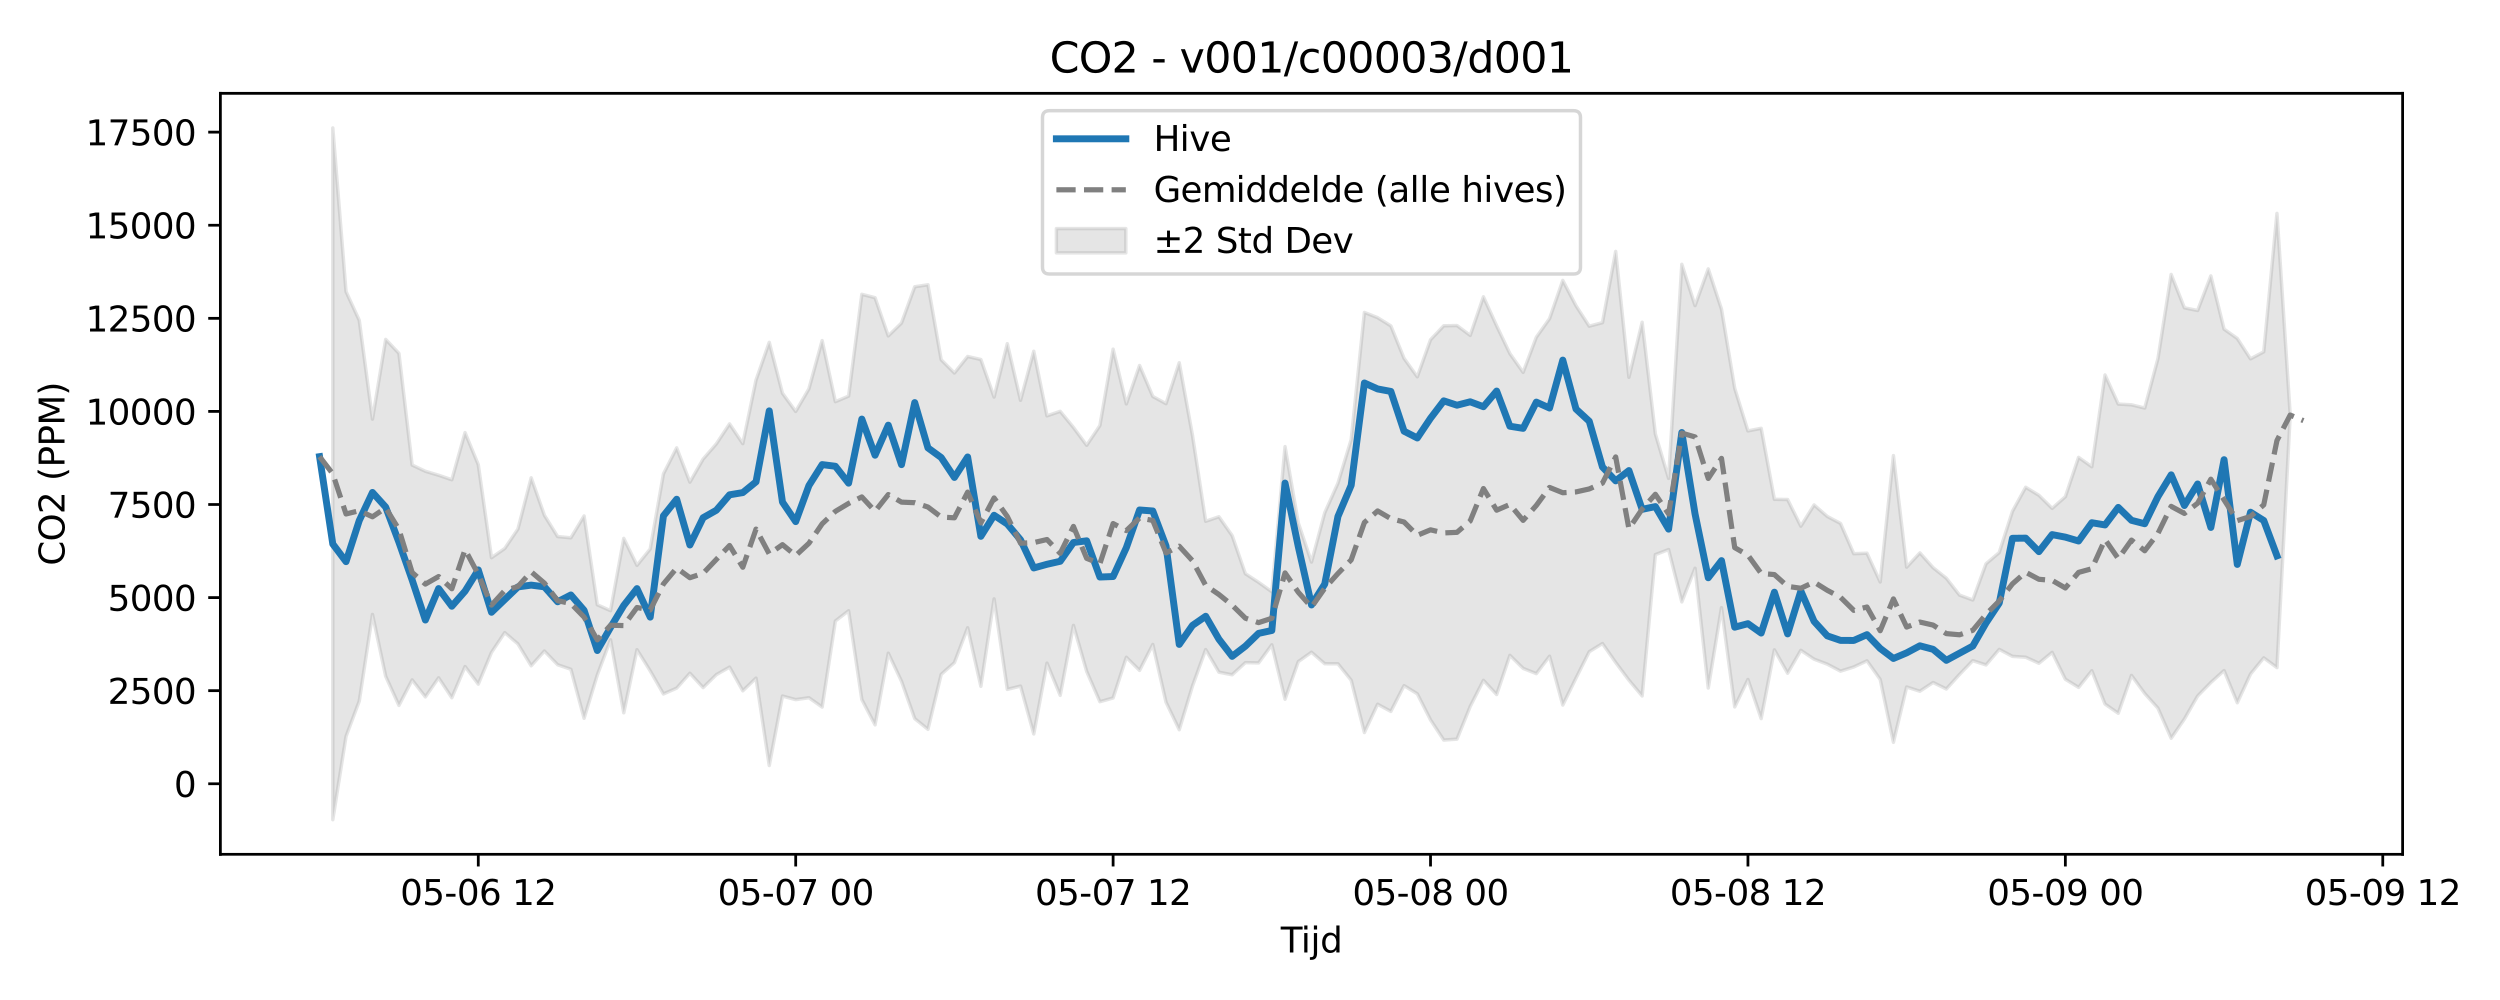 <?xml version="1.0" encoding="utf-8" standalone="no"?>
<!DOCTYPE svg PUBLIC "-//W3C//DTD SVG 1.1//EN"
  "http://www.w3.org/Graphics/SVG/1.1/DTD/svg11.dtd">
<svg xmlns:xlink="http://www.w3.org/1999/xlink" width="720pt" height="288pt" viewBox="0 0 720 288" xmlns="http://www.w3.org/2000/svg" version="1.1">
 <defs>
  <style type="text/css">*{stroke-linejoin: round; stroke-linecap: butt}</style>
 </defs>
 <g id="figure_1">
  <g id="patch_1">
   <path d="M 0 288 
L 720 288 
L 720 0 
L 0 0 
z
" style="fill: #ffffff"/>
  </g>
  <g id="axes_1">
   <g id="patch_2">
    <path d="M 63.47 246.04 
L 691.953 246.04 
L 691.953 26.88 
L 63.47 26.88 
z
" style="fill: #ffffff"/>
   </g>
   <g id="FillBetweenPolyCollection_1">
    <defs>
     <path id="mef8014690b" d="M 95.846 -251.158 
L 95.846 -51.922 
L 99.655 -75.922 
L 103.464 -86.077 
L 107.273 -111.054 
L 111.082 -93.215 
L 114.891 -84.841 
L 118.7 -92.182 
L 122.509 -87.289 
L 126.318 -92.785 
L 130.127 -87.049 
L 133.936 -96.034 
L 137.745 -90.97 
L 141.554 -100.105 
L 145.363 -105.805 
L 149.172 -102.541 
L 152.981 -96.256 
L 156.79 -100.506 
L 160.599 -96.552 
L 164.408 -95.25 
L 168.217 -81.133 
L 172.026 -93.615 
L 175.835 -103.739 
L 179.644 -82.714 
L 183.453 -100.89 
L 187.262 -94.786 
L 191.071 -88.138 
L 194.88 -89.815 
L 198.689 -94.106 
L 202.498 -89.966 
L 206.307 -93.7 
L 210.116 -95.873 
L 213.925 -89.045 
L 217.734 -92.695 
L 221.543 -67.521 
L 225.352 -87.535 
L 229.161 -86.505 
L 232.97 -87.052 
L 236.779 -84.362 
L 240.588 -109.152 
L 244.397 -112.102 
L 248.206 -86.526 
L 252.015 -79.244 
L 255.824 -99.886 
L 259.633 -91.8 
L 263.442 -81.037 
L 267.251 -77.95 
L 271.06 -93.783 
L 274.869 -97.166 
L 278.678 -107.2 
L 282.487 -90.341 
L 286.296 -115.527 
L 290.105 -89.458 
L 293.914 -90.4 
L 297.723 -76.618 
L 301.532 -97.01 
L 305.341 -87.729 
L 309.15 -107.884 
L 312.959 -94.645 
L 316.768 -85.904 
L 320.577 -86.982 
L 324.386 -98.703 
L 328.195 -94.925 
L 332.004 -102.399 
L 335.813 -85.773 
L 339.622 -77.84 
L 343.43 -90.417 
L 347.239 -100.925 
L 351.048 -94.404 
L 354.857 -93.666 
L 358.666 -97.156 
L 362.475 -97.083 
L 366.284 -102.306 
L 370.093 -86.616 
L 373.902 -97.446 
L 377.711 -100.152 
L 381.52 -96.839 
L 385.329 -96.819 
L 389.138 -92.101 
L 392.947 -77.033 
L 396.756 -85.182 
L 400.565 -83.107 
L 404.374 -90.533 
L 408.183 -88.182 
L 411.992 -80.668 
L 415.801 -74.86 
L 419.61 -75.127 
L 423.419 -84.536 
L 427.228 -92.062 
L 431.037 -87.968 
L 434.846 -99.263 
L 438.655 -95.507 
L 442.464 -93.991 
L 446.273 -99.009 
L 450.082 -84.94 
L 453.891 -92.714 
L 457.7 -100.299 
L 461.509 -102.662 
L 465.318 -97.203 
L 469.127 -92.11 
L 472.936 -87.564 
L 476.745 -128.265 
L 480.554 -129.733 
L 484.363 -114.652 
L 488.172 -124.347 
L 491.981 -89.848 
L 495.79 -113.002 
L 499.599 -84.408 
L 503.408 -92.319 
L 507.217 -81.039 
L 511.026 -100.844 
L 514.835 -94.108 
L 518.644 -100.706 
L 522.453 -98.16 
L 526.262 -96.718 
L 530.071 -94.706 
L 533.88 -95.907 
L 537.689 -97.682 
L 541.498 -92.328 
L 545.307 -74.214 
L 549.116 -90.148 
L 552.925 -88.92 
L 556.734 -91.442 
L 560.543 -89.569 
L 564.352 -93.762 
L 568.161 -97.733 
L 571.97 -96.496 
L 575.779 -100.975 
L 579.588 -98.963 
L 583.397 -98.718 
L 587.206 -96.982 
L 591.015 -100.115 
L 594.824 -92.37 
L 598.633 -90.025 
L 602.442 -94.831 
L 606.251 -85.23 
L 610.06 -82.574 
L 613.869 -93.486 
L 617.677 -88.28 
L 621.486 -84.039 
L 625.295 -75.374 
L 629.104 -80.909 
L 632.913 -87.547 
L 636.722 -91.439 
L 640.531 -94.879 
L 644.34 -85.606 
L 648.149 -93.874 
L 651.958 -98.543 
L 655.767 -95.729 
L 659.576 -168.376 
L 659.576 -168.543 
L 659.576 -168.543 
L 655.767 -226.542 
L 651.958 -186.677 
L 648.149 -184.65 
L 644.34 -190.52 
L 640.531 -193.212 
L 636.722 -208.542 
L 632.913 -198.578 
L 629.104 -199.354 
L 625.295 -208.964 
L 621.486 -184.705 
L 617.677 -170.479 
L 613.869 -171.414 
L 610.06 -171.629 
L 606.251 -180.023 
L 602.442 -153.579 
L 598.633 -156.278 
L 594.824 -144.95 
L 591.015 -141.588 
L 587.206 -145.353 
L 583.397 -147.67 
L 579.588 -140.746 
L 575.779 -128.867 
L 571.97 -125.628 
L 568.161 -115.203 
L 564.352 -116.604 
L 560.543 -121.471 
L 556.734 -124.51 
L 552.925 -128.772 
L 549.116 -124.664 
L 545.307 -156.801 
L 541.498 -120.385 
L 537.689 -128.679 
L 533.88 -128.535 
L 530.071 -137.252 
L 526.262 -139.264 
L 522.453 -142.576 
L 518.644 -136.451 
L 514.835 -144.144 
L 511.026 -144.193 
L 507.217 -164.649 
L 503.408 -163.897 
L 499.599 -176.156 
L 495.79 -198.964 
L 491.981 -210.562 
L 488.172 -199.989 
L 484.363 -211.886 
L 480.554 -150.224 
L 476.745 -163.027 
L 472.936 -195.193 
L 469.127 -179.34 
L 465.318 -215.596 
L 461.509 -195.073 
L 457.7 -194.063 
L 453.891 -199.945 
L 450.082 -207.24 
L 446.273 -196.233 
L 442.464 -190.881 
L 438.655 -180.762 
L 434.846 -186.172 
L 431.037 -194.162 
L 427.228 -202.527 
L 423.419 -191.402 
L 419.61 -194.244 
L 415.801 -194.175 
L 411.992 -190.153 
L 408.183 -179.482 
L 404.374 -184.781 
L 400.565 -194.15 
L 396.756 -196.513 
L 392.947 -198.018 
L 389.138 -161.389 
L 385.329 -148.849 
L 381.52 -140.313 
L 377.711 -126.126 
L 373.902 -137.436 
L 370.093 -159.38 
L 366.284 -117.567 
L 362.475 -120.286 
L 358.666 -122.774 
L 354.857 -133.749 
L 351.048 -139.176 
L 347.239 -137.87 
L 343.43 -162.623 
L 339.622 -183.534 
L 335.813 -171.749 
L 332.004 -173.826 
L 328.195 -182.736 
L 324.386 -171.675 
L 320.577 -187.446 
L 316.768 -165.436 
L 312.959 -159.754 
L 309.15 -164.898 
L 305.341 -169.54 
L 301.532 -168.231 
L 297.723 -186.841 
L 293.914 -172.707 
L 290.105 -189.024 
L 286.296 -173.649 
L 282.487 -184.465 
L 278.678 -185.332 
L 274.869 -180.573 
L 271.06 -184.392 
L 267.251 -205.991 
L 263.442 -205.41 
L 259.633 -194.972 
L 255.824 -191.258 
L 252.015 -202.265 
L 248.206 -203.242 
L 244.397 -173.924 
L 240.588 -172.313 
L 236.779 -189.912 
L 232.97 -176.02 
L 229.161 -169.499 
L 225.352 -174.742 
L 221.543 -189.41 
L 217.734 -178.532 
L 213.925 -160.229 
L 210.116 -165.919 
L 206.307 -160.17 
L 202.498 -155.787 
L 198.689 -149.141 
L 194.88 -159.013 
L 191.071 -151.519 
L 187.262 -129.885 
L 183.453 -125.184 
L 179.644 -132.951 
L 175.835 -112.124 
L 172.026 -113.825 
L 168.217 -139.409 
L 164.408 -133.109 
L 160.599 -133.463 
L 156.79 -139.601 
L 152.981 -150.396 
L 149.172 -135.663 
L 145.363 -130.027 
L 141.554 -127.376 
L 137.745 -154.172 
L 133.936 -163.417 
L 130.127 -149.83 
L 126.318 -151.131 
L 122.509 -152.274 
L 118.7 -154.064 
L 114.891 -186.227 
L 111.082 -190.259 
L 107.273 -167.275 
L 103.464 -195.749 
L 99.655 -204.03 
L 95.846 -251.158 
z
" style="stroke: #808080; stroke-opacity: 0.2"/>
    </defs>
    <g clip-path="url(#pa5828df3fd)">
     <use xlink:href="#mef8014690b" x="0" y="288" style="fill: #808080; fill-opacity: 0.2; stroke: #808080; stroke-opacity: 0.2"/>
    </g>
   </g>
   <g id="matplotlib.axis_1">
    <g id="xtick_1">
     <g id="line2d_1">
      <defs>
       <path id="m7f59c4083a" d="M 0 0 
L 0 3.5 
" style="stroke: #000000; stroke-width: 0.8"/>
      </defs>
      <g>
       <use xlink:href="#m7f59c4083a" x="137.745" y="246.04" style="stroke: #000000; stroke-width: 0.8"/>
      </g>
     </g>
     <g id="text_1">
      <!-- 05-06 12 -->
      <g transform="translate(115.265 260.638) scale(0.1 -0.1)">
       <defs>
        <path id="DejaVuSans-30" d="M 2034 4250 
Q 1547 4250 1301 3770 
Q 1056 3291 1056 2328 
Q 1056 1369 1301 889 
Q 1547 409 2034 409 
Q 2525 409 2770 889 
Q 3016 1369 3016 2328 
Q 3016 3291 2770 3770 
Q 2525 4250 2034 4250 
z
M 2034 4750 
Q 2819 4750 3233 4129 
Q 3647 3509 3647 2328 
Q 3647 1150 3233 529 
Q 2819 -91 2034 -91 
Q 1250 -91 836 529 
Q 422 1150 422 2328 
Q 422 3509 836 4129 
Q 1250 4750 2034 4750 
z
" transform="scale(0.016)"/>
        <path id="DejaVuSans-35" d="M 691 4666 
L 3169 4666 
L 3169 4134 
L 1269 4134 
L 1269 2991 
Q 1406 3038 1543 3061 
Q 1681 3084 1819 3084 
Q 2600 3084 3056 2656 
Q 3513 2228 3513 1497 
Q 3513 744 3044 326 
Q 2575 -91 1722 -91 
Q 1428 -91 1123 -41 
Q 819 9 494 109 
L 494 744 
Q 775 591 1075 516 
Q 1375 441 1709 441 
Q 2250 441 2565 725 
Q 2881 1009 2881 1497 
Q 2881 1984 2565 2268 
Q 2250 2553 1709 2553 
Q 1456 2553 1204 2497 
Q 953 2441 691 2322 
L 691 4666 
z
" transform="scale(0.016)"/>
        <path id="DejaVuSans-2d" d="M 313 2009 
L 1997 2009 
L 1997 1497 
L 313 1497 
L 313 2009 
z
" transform="scale(0.016)"/>
        <path id="DejaVuSans-36" d="M 2113 2584 
Q 1688 2584 1439 2293 
Q 1191 2003 1191 1497 
Q 1191 994 1439 701 
Q 1688 409 2113 409 
Q 2538 409 2786 701 
Q 3034 994 3034 1497 
Q 3034 2003 2786 2293 
Q 2538 2584 2113 2584 
z
M 3366 4563 
L 3366 3988 
Q 3128 4100 2886 4159 
Q 2644 4219 2406 4219 
Q 1781 4219 1451 3797 
Q 1122 3375 1075 2522 
Q 1259 2794 1537 2939 
Q 1816 3084 2150 3084 
Q 2853 3084 3261 2657 
Q 3669 2231 3669 1497 
Q 3669 778 3244 343 
Q 2819 -91 2113 -91 
Q 1303 -91 875 529 
Q 447 1150 447 2328 
Q 447 3434 972 4092 
Q 1497 4750 2381 4750 
Q 2619 4750 2861 4703 
Q 3103 4656 3366 4563 
z
" transform="scale(0.016)"/>
        <path id="DejaVuSans-20" transform="scale(0.016)"/>
        <path id="DejaVuSans-31" d="M 794 531 
L 1825 531 
L 1825 4091 
L 703 3866 
L 703 4441 
L 1819 4666 
L 2450 4666 
L 2450 531 
L 3481 531 
L 3481 0 
L 794 0 
L 794 531 
z
" transform="scale(0.016)"/>
        <path id="DejaVuSans-32" d="M 1228 531 
L 3431 531 
L 3431 0 
L 469 0 
L 469 531 
Q 828 903 1448 1529 
Q 2069 2156 2228 2338 
Q 2531 2678 2651 2914 
Q 2772 3150 2772 3378 
Q 2772 3750 2511 3984 
Q 2250 4219 1831 4219 
Q 1534 4219 1204 4116 
Q 875 4013 500 3803 
L 500 4441 
Q 881 4594 1212 4672 
Q 1544 4750 1819 4750 
Q 2544 4750 2975 4387 
Q 3406 4025 3406 3419 
Q 3406 3131 3298 2873 
Q 3191 2616 2906 2266 
Q 2828 2175 2409 1742 
Q 1991 1309 1228 531 
z
" transform="scale(0.016)"/>
       </defs>
       <use xlink:href="#DejaVuSans-30"/>
       <use xlink:href="#DejaVuSans-35" transform="translate(63.623 0)"/>
       <use xlink:href="#DejaVuSans-2d" transform="translate(127.246 0)"/>
       <use xlink:href="#DejaVuSans-30" transform="translate(163.33 0)"/>
       <use xlink:href="#DejaVuSans-36" transform="translate(226.953 0)"/>
       <use xlink:href="#DejaVuSans-20" transform="translate(290.576 0)"/>
       <use xlink:href="#DejaVuSans-31" transform="translate(322.363 0)"/>
       <use xlink:href="#DejaVuSans-32" transform="translate(385.986 0)"/>
      </g>
     </g>
    </g>
    <g id="xtick_2">
     <g id="line2d_2">
      <g>
       <use xlink:href="#m7f59c4083a" x="229.161" y="246.04" style="stroke: #000000; stroke-width: 0.8"/>
      </g>
     </g>
     <g id="text_2">
      <!-- 05-07 00 -->
      <g transform="translate(206.68 260.638) scale(0.1 -0.1)">
       <defs>
        <path id="DejaVuSans-37" d="M 525 4666 
L 3525 4666 
L 3525 4397 
L 1831 0 
L 1172 0 
L 2766 4134 
L 525 4134 
L 525 4666 
z
" transform="scale(0.016)"/>
       </defs>
       <use xlink:href="#DejaVuSans-30"/>
       <use xlink:href="#DejaVuSans-35" transform="translate(63.623 0)"/>
       <use xlink:href="#DejaVuSans-2d" transform="translate(127.246 0)"/>
       <use xlink:href="#DejaVuSans-30" transform="translate(163.33 0)"/>
       <use xlink:href="#DejaVuSans-37" transform="translate(226.953 0)"/>
       <use xlink:href="#DejaVuSans-20" transform="translate(290.576 0)"/>
       <use xlink:href="#DejaVuSans-30" transform="translate(322.363 0)"/>
       <use xlink:href="#DejaVuSans-30" transform="translate(385.986 0)"/>
      </g>
     </g>
    </g>
    <g id="xtick_3">
     <g id="line2d_3">
      <g>
       <use xlink:href="#m7f59c4083a" x="320.577" y="246.04" style="stroke: #000000; stroke-width: 0.8"/>
      </g>
     </g>
     <g id="text_3">
      <!-- 05-07 12 -->
      <g transform="translate(298.096 260.638) scale(0.1 -0.1)">
       <use xlink:href="#DejaVuSans-30"/>
       <use xlink:href="#DejaVuSans-35" transform="translate(63.623 0)"/>
       <use xlink:href="#DejaVuSans-2d" transform="translate(127.246 0)"/>
       <use xlink:href="#DejaVuSans-30" transform="translate(163.33 0)"/>
       <use xlink:href="#DejaVuSans-37" transform="translate(226.953 0)"/>
       <use xlink:href="#DejaVuSans-20" transform="translate(290.576 0)"/>
       <use xlink:href="#DejaVuSans-31" transform="translate(322.363 0)"/>
       <use xlink:href="#DejaVuSans-32" transform="translate(385.986 0)"/>
      </g>
     </g>
    </g>
    <g id="xtick_4">
     <g id="line2d_4">
      <g>
       <use xlink:href="#m7f59c4083a" x="411.992" y="246.04" style="stroke: #000000; stroke-width: 0.8"/>
      </g>
     </g>
     <g id="text_4">
      <!-- 05-08 00 -->
      <g transform="translate(389.512 260.638) scale(0.1 -0.1)">
       <defs>
        <path id="DejaVuSans-38" d="M 2034 2216 
Q 1584 2216 1326 1975 
Q 1069 1734 1069 1313 
Q 1069 891 1326 650 
Q 1584 409 2034 409 
Q 2484 409 2743 651 
Q 3003 894 3003 1313 
Q 3003 1734 2745 1975 
Q 2488 2216 2034 2216 
z
M 1403 2484 
Q 997 2584 770 2862 
Q 544 3141 544 3541 
Q 544 4100 942 4425 
Q 1341 4750 2034 4750 
Q 2731 4750 3128 4425 
Q 3525 4100 3525 3541 
Q 3525 3141 3298 2862 
Q 3072 2584 2669 2484 
Q 3125 2378 3379 2068 
Q 3634 1759 3634 1313 
Q 3634 634 3220 271 
Q 2806 -91 2034 -91 
Q 1263 -91 848 271 
Q 434 634 434 1313 
Q 434 1759 690 2068 
Q 947 2378 1403 2484 
z
M 1172 3481 
Q 1172 3119 1398 2916 
Q 1625 2713 2034 2713 
Q 2441 2713 2670 2916 
Q 2900 3119 2900 3481 
Q 2900 3844 2670 4047 
Q 2441 4250 2034 4250 
Q 1625 4250 1398 4047 
Q 1172 3844 1172 3481 
z
" transform="scale(0.016)"/>
       </defs>
       <use xlink:href="#DejaVuSans-30"/>
       <use xlink:href="#DejaVuSans-35" transform="translate(63.623 0)"/>
       <use xlink:href="#DejaVuSans-2d" transform="translate(127.246 0)"/>
       <use xlink:href="#DejaVuSans-30" transform="translate(163.33 0)"/>
       <use xlink:href="#DejaVuSans-38" transform="translate(226.953 0)"/>
       <use xlink:href="#DejaVuSans-20" transform="translate(290.576 0)"/>
       <use xlink:href="#DejaVuSans-30" transform="translate(322.363 0)"/>
       <use xlink:href="#DejaVuSans-30" transform="translate(385.986 0)"/>
      </g>
     </g>
    </g>
    <g id="xtick_5">
     <g id="line2d_5">
      <g>
       <use xlink:href="#m7f59c4083a" x="503.408" y="246.04" style="stroke: #000000; stroke-width: 0.8"/>
      </g>
     </g>
     <g id="text_5">
      <!-- 05-08 12 -->
      <g transform="translate(480.927 260.638) scale(0.1 -0.1)">
       <use xlink:href="#DejaVuSans-30"/>
       <use xlink:href="#DejaVuSans-35" transform="translate(63.623 0)"/>
       <use xlink:href="#DejaVuSans-2d" transform="translate(127.246 0)"/>
       <use xlink:href="#DejaVuSans-30" transform="translate(163.33 0)"/>
       <use xlink:href="#DejaVuSans-38" transform="translate(226.953 0)"/>
       <use xlink:href="#DejaVuSans-20" transform="translate(290.576 0)"/>
       <use xlink:href="#DejaVuSans-31" transform="translate(322.363 0)"/>
       <use xlink:href="#DejaVuSans-32" transform="translate(385.986 0)"/>
      </g>
     </g>
    </g>
    <g id="xtick_6">
     <g id="line2d_6">
      <g>
       <use xlink:href="#m7f59c4083a" x="594.824" y="246.04" style="stroke: #000000; stroke-width: 0.8"/>
      </g>
     </g>
     <g id="text_6">
      <!-- 05-09 00 -->
      <g transform="translate(572.343 260.638) scale(0.1 -0.1)">
       <defs>
        <path id="DejaVuSans-39" d="M 703 97 
L 703 672 
Q 941 559 1184 500 
Q 1428 441 1663 441 
Q 2288 441 2617 861 
Q 2947 1281 2994 2138 
Q 2813 1869 2534 1725 
Q 2256 1581 1919 1581 
Q 1219 1581 811 2004 
Q 403 2428 403 3163 
Q 403 3881 828 4315 
Q 1253 4750 1959 4750 
Q 2769 4750 3195 4129 
Q 3622 3509 3622 2328 
Q 3622 1225 3098 567 
Q 2575 -91 1691 -91 
Q 1453 -91 1209 -44 
Q 966 3 703 97 
z
M 1959 2075 
Q 2384 2075 2632 2365 
Q 2881 2656 2881 3163 
Q 2881 3666 2632 3958 
Q 2384 4250 1959 4250 
Q 1534 4250 1286 3958 
Q 1038 3666 1038 3163 
Q 1038 2656 1286 2365 
Q 1534 2075 1959 2075 
z
" transform="scale(0.016)"/>
       </defs>
       <use xlink:href="#DejaVuSans-30"/>
       <use xlink:href="#DejaVuSans-35" transform="translate(63.623 0)"/>
       <use xlink:href="#DejaVuSans-2d" transform="translate(127.246 0)"/>
       <use xlink:href="#DejaVuSans-30" transform="translate(163.33 0)"/>
       <use xlink:href="#DejaVuSans-39" transform="translate(226.953 0)"/>
       <use xlink:href="#DejaVuSans-20" transform="translate(290.576 0)"/>
       <use xlink:href="#DejaVuSans-30" transform="translate(322.363 0)"/>
       <use xlink:href="#DejaVuSans-30" transform="translate(385.986 0)"/>
      </g>
     </g>
    </g>
    <g id="xtick_7">
     <g id="line2d_7">
      <g>
       <use xlink:href="#m7f59c4083a" x="686.239" y="246.04" style="stroke: #000000; stroke-width: 0.8"/>
      </g>
     </g>
     <g id="text_7">
      <!-- 05-09 12 -->
      <g transform="translate(663.759 260.638) scale(0.1 -0.1)">
       <use xlink:href="#DejaVuSans-30"/>
       <use xlink:href="#DejaVuSans-35" transform="translate(63.623 0)"/>
       <use xlink:href="#DejaVuSans-2d" transform="translate(127.246 0)"/>
       <use xlink:href="#DejaVuSans-30" transform="translate(163.33 0)"/>
       <use xlink:href="#DejaVuSans-39" transform="translate(226.953 0)"/>
       <use xlink:href="#DejaVuSans-20" transform="translate(290.576 0)"/>
       <use xlink:href="#DejaVuSans-31" transform="translate(322.363 0)"/>
       <use xlink:href="#DejaVuSans-32" transform="translate(385.986 0)"/>
      </g>
     </g>
    </g>
    <g id="text_8">
     <!-- Tijd -->
     <g transform="translate(368.861 274.317) scale(0.1 -0.1)">
      <defs>
       <path id="DejaVuSans-54" d="M -19 4666 
L 3928 4666 
L 3928 4134 
L 2272 4134 
L 2272 0 
L 1638 0 
L 1638 4134 
L -19 4134 
L -19 4666 
z
" transform="scale(0.016)"/>
       <path id="DejaVuSans-69" d="M 603 3500 
L 1178 3500 
L 1178 0 
L 603 0 
L 603 3500 
z
M 603 4863 
L 1178 4863 
L 1178 4134 
L 603 4134 
L 603 4863 
z
" transform="scale(0.016)"/>
       <path id="DejaVuSans-6a" d="M 603 3500 
L 1178 3500 
L 1178 -63 
Q 1178 -731 923 -1031 
Q 669 -1331 103 -1331 
L -116 -1331 
L -116 -844 
L 38 -844 
Q 366 -844 484 -692 
Q 603 -541 603 -63 
L 603 3500 
z
M 603 4863 
L 1178 4863 
L 1178 4134 
L 603 4134 
L 603 4863 
z
" transform="scale(0.016)"/>
       <path id="DejaVuSans-64" d="M 2906 2969 
L 2906 4863 
L 3481 4863 
L 3481 0 
L 2906 0 
L 2906 525 
Q 2725 213 2448 61 
Q 2172 -91 1784 -91 
Q 1150 -91 751 415 
Q 353 922 353 1747 
Q 353 2572 751 3078 
Q 1150 3584 1784 3584 
Q 2172 3584 2448 3432 
Q 2725 3281 2906 2969 
z
M 947 1747 
Q 947 1113 1208 752 
Q 1469 391 1925 391 
Q 2381 391 2643 752 
Q 2906 1113 2906 1747 
Q 2906 2381 2643 2742 
Q 2381 3103 1925 3103 
Q 1469 3103 1208 2742 
Q 947 2381 947 1747 
z
" transform="scale(0.016)"/>
      </defs>
      <use xlink:href="#DejaVuSans-54"/>
      <use xlink:href="#DejaVuSans-69" transform="translate(57.959 0)"/>
      <use xlink:href="#DejaVuSans-6a" transform="translate(85.742 0)"/>
      <use xlink:href="#DejaVuSans-64" transform="translate(113.525 0)"/>
     </g>
    </g>
   </g>
   <g id="matplotlib.axis_2">
    <g id="ytick_1">
     <g id="line2d_8">
      <defs>
       <path id="mef7730c5a8" d="M 0 0 
L -3.5 0 
" style="stroke: #000000; stroke-width: 0.8"/>
      </defs>
      <g>
       <use xlink:href="#mef7730c5a8" x="63.47" y="225.723" style="stroke: #000000; stroke-width: 0.8"/>
      </g>
     </g>
     <g id="text_9">
      <!-- 0 -->
      <g transform="translate(50.108 229.523) scale(0.1 -0.1)">
       <use xlink:href="#DejaVuSans-30"/>
      </g>
     </g>
    </g>
    <g id="ytick_2">
     <g id="line2d_9">
      <g>
       <use xlink:href="#mef7730c5a8" x="63.47" y="198.914" style="stroke: #000000; stroke-width: 0.8"/>
      </g>
     </g>
     <g id="text_10">
      <!-- 2500 -->
      <g transform="translate(31.02 202.713) scale(0.1 -0.1)">
       <use xlink:href="#DejaVuSans-32"/>
       <use xlink:href="#DejaVuSans-35" transform="translate(63.623 0)"/>
       <use xlink:href="#DejaVuSans-30" transform="translate(127.246 0)"/>
       <use xlink:href="#DejaVuSans-30" transform="translate(190.869 0)"/>
      </g>
     </g>
    </g>
    <g id="ytick_3">
     <g id="line2d_10">
      <g>
       <use xlink:href="#mef7730c5a8" x="63.47" y="172.105" style="stroke: #000000; stroke-width: 0.8"/>
      </g>
     </g>
     <g id="text_11">
      <!-- 5000 -->
      <g transform="translate(31.02 175.904) scale(0.1 -0.1)">
       <use xlink:href="#DejaVuSans-35"/>
       <use xlink:href="#DejaVuSans-30" transform="translate(63.623 0)"/>
       <use xlink:href="#DejaVuSans-30" transform="translate(127.246 0)"/>
       <use xlink:href="#DejaVuSans-30" transform="translate(190.869 0)"/>
      </g>
     </g>
    </g>
    <g id="ytick_4">
     <g id="line2d_11">
      <g>
       <use xlink:href="#mef7730c5a8" x="63.47" y="145.296" style="stroke: #000000; stroke-width: 0.8"/>
      </g>
     </g>
     <g id="text_12">
      <!-- 7500 -->
      <g transform="translate(31.02 149.095) scale(0.1 -0.1)">
       <use xlink:href="#DejaVuSans-37"/>
       <use xlink:href="#DejaVuSans-35" transform="translate(63.623 0)"/>
       <use xlink:href="#DejaVuSans-30" transform="translate(127.246 0)"/>
       <use xlink:href="#DejaVuSans-30" transform="translate(190.869 0)"/>
      </g>
     </g>
    </g>
    <g id="ytick_5">
     <g id="line2d_12">
      <g>
       <use xlink:href="#mef7730c5a8" x="63.47" y="118.487" style="stroke: #000000; stroke-width: 0.8"/>
      </g>
     </g>
     <g id="text_13">
      <!-- 10000 -->
      <g transform="translate(24.657 122.286) scale(0.1 -0.1)">
       <use xlink:href="#DejaVuSans-31"/>
       <use xlink:href="#DejaVuSans-30" transform="translate(63.623 0)"/>
       <use xlink:href="#DejaVuSans-30" transform="translate(127.246 0)"/>
       <use xlink:href="#DejaVuSans-30" transform="translate(190.869 0)"/>
       <use xlink:href="#DejaVuSans-30" transform="translate(254.492 0)"/>
      </g>
     </g>
    </g>
    <g id="ytick_6">
     <g id="line2d_13">
      <g>
       <use xlink:href="#mef7730c5a8" x="63.47" y="91.677" style="stroke: #000000; stroke-width: 0.8"/>
      </g>
     </g>
     <g id="text_14">
      <!-- 12500 -->
      <g transform="translate(24.657 95.477) scale(0.1 -0.1)">
       <use xlink:href="#DejaVuSans-31"/>
       <use xlink:href="#DejaVuSans-32" transform="translate(63.623 0)"/>
       <use xlink:href="#DejaVuSans-35" transform="translate(127.246 0)"/>
       <use xlink:href="#DejaVuSans-30" transform="translate(190.869 0)"/>
       <use xlink:href="#DejaVuSans-30" transform="translate(254.492 0)"/>
      </g>
     </g>
    </g>
    <g id="ytick_7">
     <g id="line2d_14">
      <g>
       <use xlink:href="#mef7730c5a8" x="63.47" y="64.868" style="stroke: #000000; stroke-width: 0.8"/>
      </g>
     </g>
     <g id="text_15">
      <!-- 15000 -->
      <g transform="translate(24.657 68.667) scale(0.1 -0.1)">
       <use xlink:href="#DejaVuSans-31"/>
       <use xlink:href="#DejaVuSans-35" transform="translate(63.623 0)"/>
       <use xlink:href="#DejaVuSans-30" transform="translate(127.246 0)"/>
       <use xlink:href="#DejaVuSans-30" transform="translate(190.869 0)"/>
       <use xlink:href="#DejaVuSans-30" transform="translate(254.492 0)"/>
      </g>
     </g>
    </g>
    <g id="ytick_8">
     <g id="line2d_15">
      <g>
       <use xlink:href="#mef7730c5a8" x="63.47" y="38.059" style="stroke: #000000; stroke-width: 0.8"/>
      </g>
     </g>
     <g id="text_16">
      <!-- 17500 -->
      <g transform="translate(24.657 41.858) scale(0.1 -0.1)">
       <use xlink:href="#DejaVuSans-31"/>
       <use xlink:href="#DejaVuSans-37" transform="translate(63.623 0)"/>
       <use xlink:href="#DejaVuSans-35" transform="translate(127.246 0)"/>
       <use xlink:href="#DejaVuSans-30" transform="translate(190.869 0)"/>
       <use xlink:href="#DejaVuSans-30" transform="translate(254.492 0)"/>
      </g>
     </g>
    </g>
    <g id="text_17">
     <!-- CO2 (PPM) -->
     <g transform="translate(18.578 162.903) rotate(-90) scale(0.1 -0.1)">
      <defs>
       <path id="DejaVuSans-43" d="M 4122 4306 
L 4122 3641 
Q 3803 3938 3442 4084 
Q 3081 4231 2675 4231 
Q 1875 4231 1450 3742 
Q 1025 3253 1025 2328 
Q 1025 1406 1450 917 
Q 1875 428 2675 428 
Q 3081 428 3442 575 
Q 3803 722 4122 1019 
L 4122 359 
Q 3791 134 3420 21 
Q 3050 -91 2638 -91 
Q 1578 -91 968 557 
Q 359 1206 359 2328 
Q 359 3453 968 4101 
Q 1578 4750 2638 4750 
Q 3056 4750 3426 4639 
Q 3797 4528 4122 4306 
z
" transform="scale(0.016)"/>
       <path id="DejaVuSans-4f" d="M 2522 4238 
Q 1834 4238 1429 3725 
Q 1025 3213 1025 2328 
Q 1025 1447 1429 934 
Q 1834 422 2522 422 
Q 3209 422 3611 934 
Q 4013 1447 4013 2328 
Q 4013 3213 3611 3725 
Q 3209 4238 2522 4238 
z
M 2522 4750 
Q 3503 4750 4090 4092 
Q 4678 3434 4678 2328 
Q 4678 1225 4090 567 
Q 3503 -91 2522 -91 
Q 1538 -91 948 565 
Q 359 1222 359 2328 
Q 359 3434 948 4092 
Q 1538 4750 2522 4750 
z
" transform="scale(0.016)"/>
       <path id="DejaVuSans-28" d="M 1984 4856 
Q 1566 4138 1362 3434 
Q 1159 2731 1159 2009 
Q 1159 1288 1364 580 
Q 1569 -128 1984 -844 
L 1484 -844 
Q 1016 -109 783 600 
Q 550 1309 550 2009 
Q 550 2706 781 3412 
Q 1013 4119 1484 4856 
L 1984 4856 
z
" transform="scale(0.016)"/>
       <path id="DejaVuSans-50" d="M 1259 4147 
L 1259 2394 
L 2053 2394 
Q 2494 2394 2734 2622 
Q 2975 2850 2975 3272 
Q 2975 3691 2734 3919 
Q 2494 4147 2053 4147 
L 1259 4147 
z
M 628 4666 
L 2053 4666 
Q 2838 4666 3239 4311 
Q 3641 3956 3641 3272 
Q 3641 2581 3239 2228 
Q 2838 1875 2053 1875 
L 1259 1875 
L 1259 0 
L 628 0 
L 628 4666 
z
" transform="scale(0.016)"/>
       <path id="DejaVuSans-4d" d="M 628 4666 
L 1569 4666 
L 2759 1491 
L 3956 4666 
L 4897 4666 
L 4897 0 
L 4281 0 
L 4281 4097 
L 3078 897 
L 2444 897 
L 1241 4097 
L 1241 0 
L 628 0 
L 628 4666 
z
" transform="scale(0.016)"/>
       <path id="DejaVuSans-29" d="M 513 4856 
L 1013 4856 
Q 1481 4119 1714 3412 
Q 1947 2706 1947 2009 
Q 1947 1309 1714 600 
Q 1481 -109 1013 -844 
L 513 -844 
Q 928 -128 1133 580 
Q 1338 1288 1338 2009 
Q 1338 2731 1133 3434 
Q 928 4138 513 4856 
z
" transform="scale(0.016)"/>
      </defs>
      <use xlink:href="#DejaVuSans-43"/>
      <use xlink:href="#DejaVuSans-4f" transform="translate(69.824 0)"/>
      <use xlink:href="#DejaVuSans-32" transform="translate(148.535 0)"/>
      <use xlink:href="#DejaVuSans-20" transform="translate(212.158 0)"/>
      <use xlink:href="#DejaVuSans-28" transform="translate(243.945 0)"/>
      <use xlink:href="#DejaVuSans-50" transform="translate(282.959 0)"/>
      <use xlink:href="#DejaVuSans-50" transform="translate(343.262 0)"/>
      <use xlink:href="#DejaVuSans-4d" transform="translate(403.564 0)"/>
      <use xlink:href="#DejaVuSans-29" transform="translate(489.844 0)"/>
     </g>
    </g>
   </g>
   <g id="line2d_16">
    <path d="M 92.037 131.516 
L 95.846 156.681 
L 99.655 161.753 
L 103.464 149.925 
L 107.273 141.825 
L 111.082 146.046 
L 114.891 156.173 
L 118.7 167.04 
L 122.509 178.564 
L 126.318 169.513 
L 130.127 174.596 
L 133.936 170.25 
L 137.745 164.137 
L 141.554 176.334 
L 149.172 169.031 
L 152.981 168.516 
L 156.79 169.009 
L 160.599 173.311 
L 164.408 171.351 
L 168.217 175.778 
L 172.026 187.35 
L 175.835 180.702 
L 179.644 174.368 
L 183.453 169.524 
L 187.262 177.728 
L 191.071 148.563 
L 194.88 143.784 
L 198.689 156.956 
L 202.498 149.106 
L 206.307 146.951 
L 210.116 142.504 
L 213.925 141.868 
L 217.734 138.769 
L 221.543 118.336 
L 225.352 144.602 
L 229.161 150.221 
L 232.97 139.848 
L 236.779 133.804 
L 240.588 134.282 
L 244.397 139.151 
L 248.206 120.699 
L 252.015 131.101 
L 255.824 122.451 
L 259.633 133.814 
L 263.442 115.952 
L 267.251 128.992 
L 271.06 131.77 
L 274.869 137.5 
L 278.678 131.609 
L 282.487 154.459 
L 286.296 148.398 
L 290.105 150.919 
L 293.914 155.472 
L 297.723 163.572 
L 301.532 162.514 
L 305.341 161.649 
L 309.15 156.245 
L 312.959 155.755 
L 316.768 166.185 
L 320.577 166.039 
L 324.386 157.721 
L 328.195 146.872 
L 332.004 147.162 
L 335.813 157.231 
L 339.622 185.588 
L 343.43 180.116 
L 347.239 177.488 
L 351.048 184.089 
L 354.857 189.03 
L 358.666 186.103 
L 362.475 182.41 
L 366.284 181.581 
L 370.093 139.13 
L 373.902 157.406 
L 377.711 174.225 
L 381.52 168.23 
L 385.329 148.742 
L 389.138 139.769 
L 392.947 110.301 
L 396.756 112.017 
L 400.565 112.731 
L 404.374 124.192 
L 408.183 126.136 
L 411.992 120.456 
L 415.801 115.445 
L 419.61 116.699 
L 423.419 115.716 
L 427.228 117.132 
L 431.037 112.631 
L 434.846 122.751 
L 438.655 123.366 
L 442.464 115.809 
L 446.273 117.514 
L 450.082 103.716 
L 453.891 117.804 
L 457.7 121.314 
L 461.509 134.501 
L 465.318 138.486 
L 469.127 135.526 
L 472.936 146.686 
L 476.745 145.9 
L 480.554 152.388 
L 484.363 124.57 
L 488.172 148.012 
L 491.981 166.393 
L 495.79 161.462 
L 499.599 180.634 
L 503.408 179.615 
L 507.217 182.321 
L 511.026 170.554 
L 514.835 182.557 
L 518.644 170.221 
L 522.453 178.943 
L 526.262 183.129 
L 530.071 184.43 
L 533.88 184.451 
L 537.689 182.78 
L 541.498 186.757 
L 545.307 189.638 
L 549.116 188.022 
L 552.925 185.989 
L 556.734 187.004 
L 560.543 190.178 
L 568.161 186.064 
L 571.97 179.433 
L 575.779 173.688 
L 579.588 155.033 
L 583.397 154.986 
L 587.206 158.872 
L 591.015 153.968 
L 594.824 154.693 
L 598.633 155.809 
L 602.442 150.543 
L 606.251 151.183 
L 610.06 146.136 
L 613.869 149.853 
L 617.677 150.836 
L 621.486 143.019 
L 625.295 136.756 
L 629.104 145.589 
L 632.913 139.387 
L 636.722 151.902 
L 640.531 132.395 
L 644.34 162.55 
L 648.149 147.516 
L 651.958 149.907 
L 655.767 160.087 
L 655.767 160.087 
" clip-path="url(#pa5828df3fd)" style="fill: none; stroke: #1f77b4; stroke-width: 2; stroke-linecap: square"/>
   </g>
   <g id="line2d_17">
    <path d="M 92.037 131.516 
L 95.846 136.46 
L 99.655 148.024 
L 103.464 147.087 
L 107.273 148.835 
L 111.082 146.263 
L 114.891 152.466 
L 118.7 164.877 
L 122.509 168.218 
L 126.318 166.042 
L 130.127 169.56 
L 133.936 158.275 
L 137.745 165.429 
L 141.554 174.259 
L 145.363 170.084 
L 149.172 168.898 
L 152.981 164.674 
L 156.79 167.947 
L 160.599 172.993 
L 164.408 173.821 
L 168.217 177.729 
L 172.026 184.28 
L 175.835 180.068 
L 179.644 180.168 
L 183.453 174.963 
L 187.262 175.664 
L 191.071 168.171 
L 194.88 163.586 
L 198.689 166.377 
L 202.498 165.124 
L 210.116 157.104 
L 213.925 163.363 
L 217.734 152.387 
L 221.543 159.534 
L 225.352 156.861 
L 229.161 159.998 
L 232.97 156.464 
L 236.779 150.863 
L 240.588 147.268 
L 244.397 144.987 
L 248.206 143.116 
L 252.015 147.246 
L 255.824 142.428 
L 259.633 144.614 
L 263.442 144.777 
L 267.251 146.03 
L 271.06 148.912 
L 274.869 149.13 
L 278.678 141.734 
L 282.487 150.597 
L 286.296 143.412 
L 290.105 148.759 
L 293.914 156.447 
L 297.723 156.271 
L 301.532 155.379 
L 305.341 159.366 
L 309.15 151.609 
L 312.959 160.8 
L 316.768 162.33 
L 320.577 150.786 
L 324.386 152.811 
L 328.195 149.17 
L 332.004 149.888 
L 335.813 159.239 
L 339.622 157.313 
L 343.43 161.48 
L 347.239 168.602 
L 351.048 171.21 
L 354.857 174.293 
L 358.666 178.035 
L 362.475 179.316 
L 366.284 178.064 
L 370.093 165.002 
L 373.902 170.559 
L 377.711 174.861 
L 381.52 169.424 
L 385.329 165.166 
L 389.138 161.255 
L 392.947 150.474 
L 396.756 147.153 
L 400.565 149.372 
L 404.374 150.343 
L 408.183 154.168 
L 411.992 152.59 
L 415.801 153.482 
L 419.61 153.314 
L 423.419 150.031 
L 427.228 140.705 
L 431.037 146.935 
L 434.846 145.282 
L 438.655 149.866 
L 442.464 145.564 
L 446.273 140.379 
L 450.082 141.91 
L 453.891 141.671 
L 457.7 140.819 
L 461.509 139.133 
L 465.318 131.6 
L 469.127 152.275 
L 472.936 146.622 
L 476.745 142.354 
L 480.554 148.022 
L 484.363 124.731 
L 488.172 125.832 
L 491.981 137.795 
L 495.79 132.017 
L 499.599 157.718 
L 503.408 159.892 
L 507.217 165.156 
L 511.026 165.481 
L 514.835 168.874 
L 518.644 169.421 
L 522.453 167.632 
L 526.262 170.009 
L 530.071 172.021 
L 533.88 175.779 
L 537.689 174.82 
L 541.498 181.644 
L 545.307 172.492 
L 549.116 180.594 
L 552.925 179.154 
L 556.734 180.024 
L 560.543 182.48 
L 564.352 182.817 
L 568.161 181.532 
L 571.97 176.938 
L 575.779 173.079 
L 579.588 168.145 
L 583.397 164.806 
L 587.206 166.832 
L 591.015 167.149 
L 594.824 169.34 
L 598.633 164.849 
L 602.442 163.795 
L 606.251 155.374 
L 610.06 160.899 
L 613.869 155.55 
L 617.677 158.62 
L 621.486 153.628 
L 625.295 145.831 
L 629.104 147.869 
L 632.913 144.938 
L 636.722 138.01 
L 644.34 149.937 
L 648.149 148.738 
L 651.958 145.39 
L 655.767 126.865 
L 659.576 119.54 
L 663.385 121.146 
L 663.385 121.146 
" clip-path="url(#pa5828df3fd)" style="fill: none; stroke-dasharray: 5.55,2.4; stroke-dashoffset: 0; stroke: #808080; stroke-width: 1.5"/>
   </g>
   <g id="patch_3">
    <path d="M 63.47 246.04 
L 63.47 26.88 
" style="fill: none; stroke: #000000; stroke-width: 0.8; stroke-linejoin: miter; stroke-linecap: square"/>
   </g>
   <g id="patch_4">
    <path d="M 691.953 246.04 
L 691.953 26.88 
" style="fill: none; stroke: #000000; stroke-width: 0.8; stroke-linejoin: miter; stroke-linecap: square"/>
   </g>
   <g id="patch_5">
    <path d="M 63.47 246.04 
L 691.953 246.04 
" style="fill: none; stroke: #000000; stroke-width: 0.8; stroke-linejoin: miter; stroke-linecap: square"/>
   </g>
   <g id="patch_6">
    <path d="M 63.47 26.88 
L 691.953 26.88 
" style="fill: none; stroke: #000000; stroke-width: 0.8; stroke-linejoin: miter; stroke-linecap: square"/>
   </g>
   <g id="text_18">
    <!-- CO2 - v001/c00003/d001 -->
    <g transform="translate(302.308 20.88) scale(0.12 -0.12)">
     <defs>
      <path id="DejaVuSans-76" d="M 191 3500 
L 800 3500 
L 1894 563 
L 2988 3500 
L 3597 3500 
L 2284 0 
L 1503 0 
L 191 3500 
z
" transform="scale(0.016)"/>
      <path id="DejaVuSans-2f" d="M 1625 4666 
L 2156 4666 
L 531 -594 
L 0 -594 
L 1625 4666 
z
" transform="scale(0.016)"/>
      <path id="DejaVuSans-63" d="M 3122 3366 
L 3122 2828 
Q 2878 2963 2633 3030 
Q 2388 3097 2138 3097 
Q 1578 3097 1268 2742 
Q 959 2388 959 1747 
Q 959 1106 1268 751 
Q 1578 397 2138 397 
Q 2388 397 2633 464 
Q 2878 531 3122 666 
L 3122 134 
Q 2881 22 2623 -34 
Q 2366 -91 2075 -91 
Q 1284 -91 818 406 
Q 353 903 353 1747 
Q 353 2603 823 3093 
Q 1294 3584 2113 3584 
Q 2378 3584 2631 3529 
Q 2884 3475 3122 3366 
z
" transform="scale(0.016)"/>
      <path id="DejaVuSans-33" d="M 2597 2516 
Q 3050 2419 3304 2112 
Q 3559 1806 3559 1356 
Q 3559 666 3084 287 
Q 2609 -91 1734 -91 
Q 1441 -91 1130 -33 
Q 819 25 488 141 
L 488 750 
Q 750 597 1062 519 
Q 1375 441 1716 441 
Q 2309 441 2620 675 
Q 2931 909 2931 1356 
Q 2931 1769 2642 2001 
Q 2353 2234 1838 2234 
L 1294 2234 
L 1294 2753 
L 1863 2753 
Q 2328 2753 2575 2939 
Q 2822 3125 2822 3475 
Q 2822 3834 2567 4026 
Q 2313 4219 1838 4219 
Q 1578 4219 1281 4162 
Q 984 4106 628 3988 
L 628 4550 
Q 988 4650 1302 4700 
Q 1616 4750 1894 4750 
Q 2613 4750 3031 4423 
Q 3450 4097 3450 3541 
Q 3450 3153 3228 2886 
Q 3006 2619 2597 2516 
z
" transform="scale(0.016)"/>
     </defs>
     <use xlink:href="#DejaVuSans-43"/>
     <use xlink:href="#DejaVuSans-4f" transform="translate(69.824 0)"/>
     <use xlink:href="#DejaVuSans-32" transform="translate(148.535 0)"/>
     <use xlink:href="#DejaVuSans-20" transform="translate(212.158 0)"/>
     <use xlink:href="#DejaVuSans-2d" transform="translate(243.945 0)"/>
     <use xlink:href="#DejaVuSans-20" transform="translate(280.029 0)"/>
     <use xlink:href="#DejaVuSans-76" transform="translate(311.816 0)"/>
     <use xlink:href="#DejaVuSans-30" transform="translate(370.996 0)"/>
     <use xlink:href="#DejaVuSans-30" transform="translate(434.619 0)"/>
     <use xlink:href="#DejaVuSans-31" transform="translate(498.242 0)"/>
     <use xlink:href="#DejaVuSans-2f" transform="translate(561.865 0)"/>
     <use xlink:href="#DejaVuSans-63" transform="translate(595.557 0)"/>
     <use xlink:href="#DejaVuSans-30" transform="translate(650.537 0)"/>
     <use xlink:href="#DejaVuSans-30" transform="translate(714.16 0)"/>
     <use xlink:href="#DejaVuSans-30" transform="translate(777.783 0)"/>
     <use xlink:href="#DejaVuSans-30" transform="translate(841.406 0)"/>
     <use xlink:href="#DejaVuSans-33" transform="translate(905.029 0)"/>
     <use xlink:href="#DejaVuSans-2f" transform="translate(968.652 0)"/>
     <use xlink:href="#DejaVuSans-64" transform="translate(1002.344 0)"/>
     <use xlink:href="#DejaVuSans-30" transform="translate(1065.82 0)"/>
     <use xlink:href="#DejaVuSans-30" transform="translate(1129.443 0)"/>
     <use xlink:href="#DejaVuSans-31" transform="translate(1193.066 0)"/>
    </g>
   </g>
   <g id="legend_1">
    <g id="patch_7">
     <path d="M 302.239 78.914 
L 453.183 78.914 
Q 455.183 78.914 455.183 76.914 
L 455.183 33.88 
Q 455.183 31.88 453.183 31.88 
L 302.239 31.88 
Q 300.239 31.88 300.239 33.88 
L 300.239 76.914 
Q 300.239 78.914 302.239 78.914 
z
" style="fill: #ffffff; opacity: 0.8; stroke: #cccccc; stroke-linejoin: miter"/>
    </g>
    <g id="line2d_18">
     <path d="M 304.239 39.978 
L 314.239 39.978 
L 324.239 39.978 
" style="fill: none; stroke: #1f77b4; stroke-width: 2; stroke-linecap: square"/>
    </g>
    <g id="text_19">
     <!-- Hive -->
     <g transform="translate(332.239 43.478) scale(0.1 -0.1)">
      <defs>
       <path id="DejaVuSans-48" d="M 628 4666 
L 1259 4666 
L 1259 2753 
L 3553 2753 
L 3553 4666 
L 4184 4666 
L 4184 0 
L 3553 0 
L 3553 2222 
L 1259 2222 
L 1259 0 
L 628 0 
L 628 4666 
z
" transform="scale(0.016)"/>
       <path id="DejaVuSans-65" d="M 3597 1894 
L 3597 1613 
L 953 1613 
Q 991 1019 1311 708 
Q 1631 397 2203 397 
Q 2534 397 2845 478 
Q 3156 559 3463 722 
L 3463 178 
Q 3153 47 2828 -22 
Q 2503 -91 2169 -91 
Q 1331 -91 842 396 
Q 353 884 353 1716 
Q 353 2575 817 3079 
Q 1281 3584 2069 3584 
Q 2775 3584 3186 3129 
Q 3597 2675 3597 1894 
z
M 3022 2063 
Q 3016 2534 2758 2815 
Q 2500 3097 2075 3097 
Q 1594 3097 1305 2825 
Q 1016 2553 972 2059 
L 3022 2063 
z
" transform="scale(0.016)"/>
      </defs>
      <use xlink:href="#DejaVuSans-48"/>
      <use xlink:href="#DejaVuSans-69" transform="translate(75.195 0)"/>
      <use xlink:href="#DejaVuSans-76" transform="translate(102.979 0)"/>
      <use xlink:href="#DejaVuSans-65" transform="translate(162.158 0)"/>
     </g>
    </g>
    <g id="line2d_19">
     <path d="M 304.239 54.657 
L 314.239 54.657 
L 324.239 54.657 
" style="fill: none; stroke-dasharray: 5.55,2.4; stroke-dashoffset: 0; stroke: #808080; stroke-width: 1.5"/>
    </g>
    <g id="text_20">
     <!-- Gemiddelde (alle hives) -->
     <g transform="translate(332.239 58.157) scale(0.1 -0.1)">
      <defs>
       <path id="DejaVuSans-47" d="M 3809 666 
L 3809 1919 
L 2778 1919 
L 2778 2438 
L 4434 2438 
L 4434 434 
Q 4069 175 3628 42 
Q 3188 -91 2688 -91 
Q 1594 -91 976 548 
Q 359 1188 359 2328 
Q 359 3472 976 4111 
Q 1594 4750 2688 4750 
Q 3144 4750 3555 4637 
Q 3966 4525 4313 4306 
L 4313 3634 
Q 3963 3931 3569 4081 
Q 3175 4231 2741 4231 
Q 1884 4231 1454 3753 
Q 1025 3275 1025 2328 
Q 1025 1384 1454 906 
Q 1884 428 2741 428 
Q 3075 428 3337 486 
Q 3600 544 3809 666 
z
" transform="scale(0.016)"/>
       <path id="DejaVuSans-6d" d="M 3328 2828 
Q 3544 3216 3844 3400 
Q 4144 3584 4550 3584 
Q 5097 3584 5394 3201 
Q 5691 2819 5691 2113 
L 5691 0 
L 5113 0 
L 5113 2094 
Q 5113 2597 4934 2840 
Q 4756 3084 4391 3084 
Q 3944 3084 3684 2787 
Q 3425 2491 3425 1978 
L 3425 0 
L 2847 0 
L 2847 2094 
Q 2847 2600 2669 2842 
Q 2491 3084 2119 3084 
Q 1678 3084 1418 2786 
Q 1159 2488 1159 1978 
L 1159 0 
L 581 0 
L 581 3500 
L 1159 3500 
L 1159 2956 
Q 1356 3278 1631 3431 
Q 1906 3584 2284 3584 
Q 2666 3584 2933 3390 
Q 3200 3197 3328 2828 
z
" transform="scale(0.016)"/>
       <path id="DejaVuSans-6c" d="M 603 4863 
L 1178 4863 
L 1178 0 
L 603 0 
L 603 4863 
z
" transform="scale(0.016)"/>
       <path id="DejaVuSans-61" d="M 2194 1759 
Q 1497 1759 1228 1600 
Q 959 1441 959 1056 
Q 959 750 1161 570 
Q 1363 391 1709 391 
Q 2188 391 2477 730 
Q 2766 1069 2766 1631 
L 2766 1759 
L 2194 1759 
z
M 3341 1997 
L 3341 0 
L 2766 0 
L 2766 531 
Q 2569 213 2275 61 
Q 1981 -91 1556 -91 
Q 1019 -91 701 211 
Q 384 513 384 1019 
Q 384 1609 779 1909 
Q 1175 2209 1959 2209 
L 2766 2209 
L 2766 2266 
Q 2766 2663 2505 2880 
Q 2244 3097 1772 3097 
Q 1472 3097 1187 3025 
Q 903 2953 641 2809 
L 641 3341 
Q 956 3463 1253 3523 
Q 1550 3584 1831 3584 
Q 2591 3584 2966 3190 
Q 3341 2797 3341 1997 
z
" transform="scale(0.016)"/>
       <path id="DejaVuSans-68" d="M 3513 2113 
L 3513 0 
L 2938 0 
L 2938 2094 
Q 2938 2591 2744 2837 
Q 2550 3084 2163 3084 
Q 1697 3084 1428 2787 
Q 1159 2491 1159 1978 
L 1159 0 
L 581 0 
L 581 4863 
L 1159 4863 
L 1159 2956 
Q 1366 3272 1645 3428 
Q 1925 3584 2291 3584 
Q 2894 3584 3203 3211 
Q 3513 2838 3513 2113 
z
" transform="scale(0.016)"/>
       <path id="DejaVuSans-73" d="M 2834 3397 
L 2834 2853 
Q 2591 2978 2328 3040 
Q 2066 3103 1784 3103 
Q 1356 3103 1142 2972 
Q 928 2841 928 2578 
Q 928 2378 1081 2264 
Q 1234 2150 1697 2047 
L 1894 2003 
Q 2506 1872 2764 1633 
Q 3022 1394 3022 966 
Q 3022 478 2636 193 
Q 2250 -91 1575 -91 
Q 1294 -91 989 -36 
Q 684 19 347 128 
L 347 722 
Q 666 556 975 473 
Q 1284 391 1588 391 
Q 1994 391 2212 530 
Q 2431 669 2431 922 
Q 2431 1156 2273 1281 
Q 2116 1406 1581 1522 
L 1381 1569 
Q 847 1681 609 1914 
Q 372 2147 372 2553 
Q 372 3047 722 3315 
Q 1072 3584 1716 3584 
Q 2034 3584 2315 3537 
Q 2597 3491 2834 3397 
z
" transform="scale(0.016)"/>
      </defs>
      <use xlink:href="#DejaVuSans-47"/>
      <use xlink:href="#DejaVuSans-65" transform="translate(77.49 0)"/>
      <use xlink:href="#DejaVuSans-6d" transform="translate(139.014 0)"/>
      <use xlink:href="#DejaVuSans-69" transform="translate(236.426 0)"/>
      <use xlink:href="#DejaVuSans-64" transform="translate(264.209 0)"/>
      <use xlink:href="#DejaVuSans-64" transform="translate(327.686 0)"/>
      <use xlink:href="#DejaVuSans-65" transform="translate(391.162 0)"/>
      <use xlink:href="#DejaVuSans-6c" transform="translate(452.686 0)"/>
      <use xlink:href="#DejaVuSans-64" transform="translate(480.469 0)"/>
      <use xlink:href="#DejaVuSans-65" transform="translate(543.945 0)"/>
      <use xlink:href="#DejaVuSans-20" transform="translate(605.469 0)"/>
      <use xlink:href="#DejaVuSans-28" transform="translate(637.256 0)"/>
      <use xlink:href="#DejaVuSans-61" transform="translate(676.27 0)"/>
      <use xlink:href="#DejaVuSans-6c" transform="translate(737.549 0)"/>
      <use xlink:href="#DejaVuSans-6c" transform="translate(765.332 0)"/>
      <use xlink:href="#DejaVuSans-65" transform="translate(793.115 0)"/>
      <use xlink:href="#DejaVuSans-20" transform="translate(854.639 0)"/>
      <use xlink:href="#DejaVuSans-68" transform="translate(886.426 0)"/>
      <use xlink:href="#DejaVuSans-69" transform="translate(949.805 0)"/>
      <use xlink:href="#DejaVuSans-76" transform="translate(977.588 0)"/>
      <use xlink:href="#DejaVuSans-65" transform="translate(1036.768 0)"/>
      <use xlink:href="#DejaVuSans-73" transform="translate(1098.291 0)"/>
      <use xlink:href="#DejaVuSans-29" transform="translate(1150.391 0)"/>
     </g>
    </g>
    <g id="patch_8">
     <path d="M 304.239 72.835 
L 324.239 72.835 
L 324.239 65.835 
L 304.239 65.835 
z
" style="fill: #808080; fill-opacity: 0.2; stroke: #808080; stroke-opacity: 0.2; stroke-linejoin: miter"/>
    </g>
    <g id="text_21">
     <!-- ±2 Std Dev -->
     <g transform="translate(332.239 72.835) scale(0.1 -0.1)">
      <defs>
       <path id="DejaVuSans-b1" d="M 2944 4013 
L 2944 2803 
L 4684 2803 
L 4684 2272 
L 2944 2272 
L 2944 1063 
L 2419 1063 
L 2419 2272 
L 678 2272 
L 678 2803 
L 2419 2803 
L 2419 4013 
L 2944 4013 
z
M 678 531 
L 4684 531 
L 4684 0 
L 678 0 
L 678 531 
z
" transform="scale(0.016)"/>
       <path id="DejaVuSans-53" d="M 3425 4513 
L 3425 3897 
Q 3066 4069 2747 4153 
Q 2428 4238 2131 4238 
Q 1616 4238 1336 4038 
Q 1056 3838 1056 3469 
Q 1056 3159 1242 3001 
Q 1428 2844 1947 2747 
L 2328 2669 
Q 3034 2534 3370 2195 
Q 3706 1856 3706 1288 
Q 3706 609 3251 259 
Q 2797 -91 1919 -91 
Q 1588 -91 1214 -16 
Q 841 59 441 206 
L 441 856 
Q 825 641 1194 531 
Q 1563 422 1919 422 
Q 2459 422 2753 634 
Q 3047 847 3047 1241 
Q 3047 1584 2836 1778 
Q 2625 1972 2144 2069 
L 1759 2144 
Q 1053 2284 737 2584 
Q 422 2884 422 3419 
Q 422 4038 858 4394 
Q 1294 4750 2059 4750 
Q 2388 4750 2728 4690 
Q 3069 4631 3425 4513 
z
" transform="scale(0.016)"/>
       <path id="DejaVuSans-74" d="M 1172 4494 
L 1172 3500 
L 2356 3500 
L 2356 3053 
L 1172 3053 
L 1172 1153 
Q 1172 725 1289 603 
Q 1406 481 1766 481 
L 2356 481 
L 2356 0 
L 1766 0 
Q 1100 0 847 248 
Q 594 497 594 1153 
L 594 3053 
L 172 3053 
L 172 3500 
L 594 3500 
L 594 4494 
L 1172 4494 
z
" transform="scale(0.016)"/>
       <path id="DejaVuSans-44" d="M 1259 4147 
L 1259 519 
L 2022 519 
Q 2988 519 3436 956 
Q 3884 1394 3884 2338 
Q 3884 3275 3436 3711 
Q 2988 4147 2022 4147 
L 1259 4147 
z
M 628 4666 
L 1925 4666 
Q 3281 4666 3915 4102 
Q 4550 3538 4550 2338 
Q 4550 1131 3912 565 
Q 3275 0 1925 0 
L 628 0 
L 628 4666 
z
" transform="scale(0.016)"/>
      </defs>
      <use xlink:href="#DejaVuSans-b1"/>
      <use xlink:href="#DejaVuSans-32" transform="translate(83.789 0)"/>
      <use xlink:href="#DejaVuSans-20" transform="translate(147.412 0)"/>
      <use xlink:href="#DejaVuSans-53" transform="translate(179.199 0)"/>
      <use xlink:href="#DejaVuSans-74" transform="translate(242.676 0)"/>
      <use xlink:href="#DejaVuSans-64" transform="translate(281.885 0)"/>
      <use xlink:href="#DejaVuSans-20" transform="translate(345.361 0)"/>
      <use xlink:href="#DejaVuSans-44" transform="translate(377.148 0)"/>
      <use xlink:href="#DejaVuSans-65" transform="translate(454.15 0)"/>
      <use xlink:href="#DejaVuSans-76" transform="translate(515.674 0)"/>
     </g>
    </g>
   </g>
  </g>
 </g>
 <defs>
  <clipPath id="pa5828df3fd">
   <rect x="63.47" y="26.88" width="628.483" height="219.16"/>
  </clipPath>
 </defs>
</svg>
